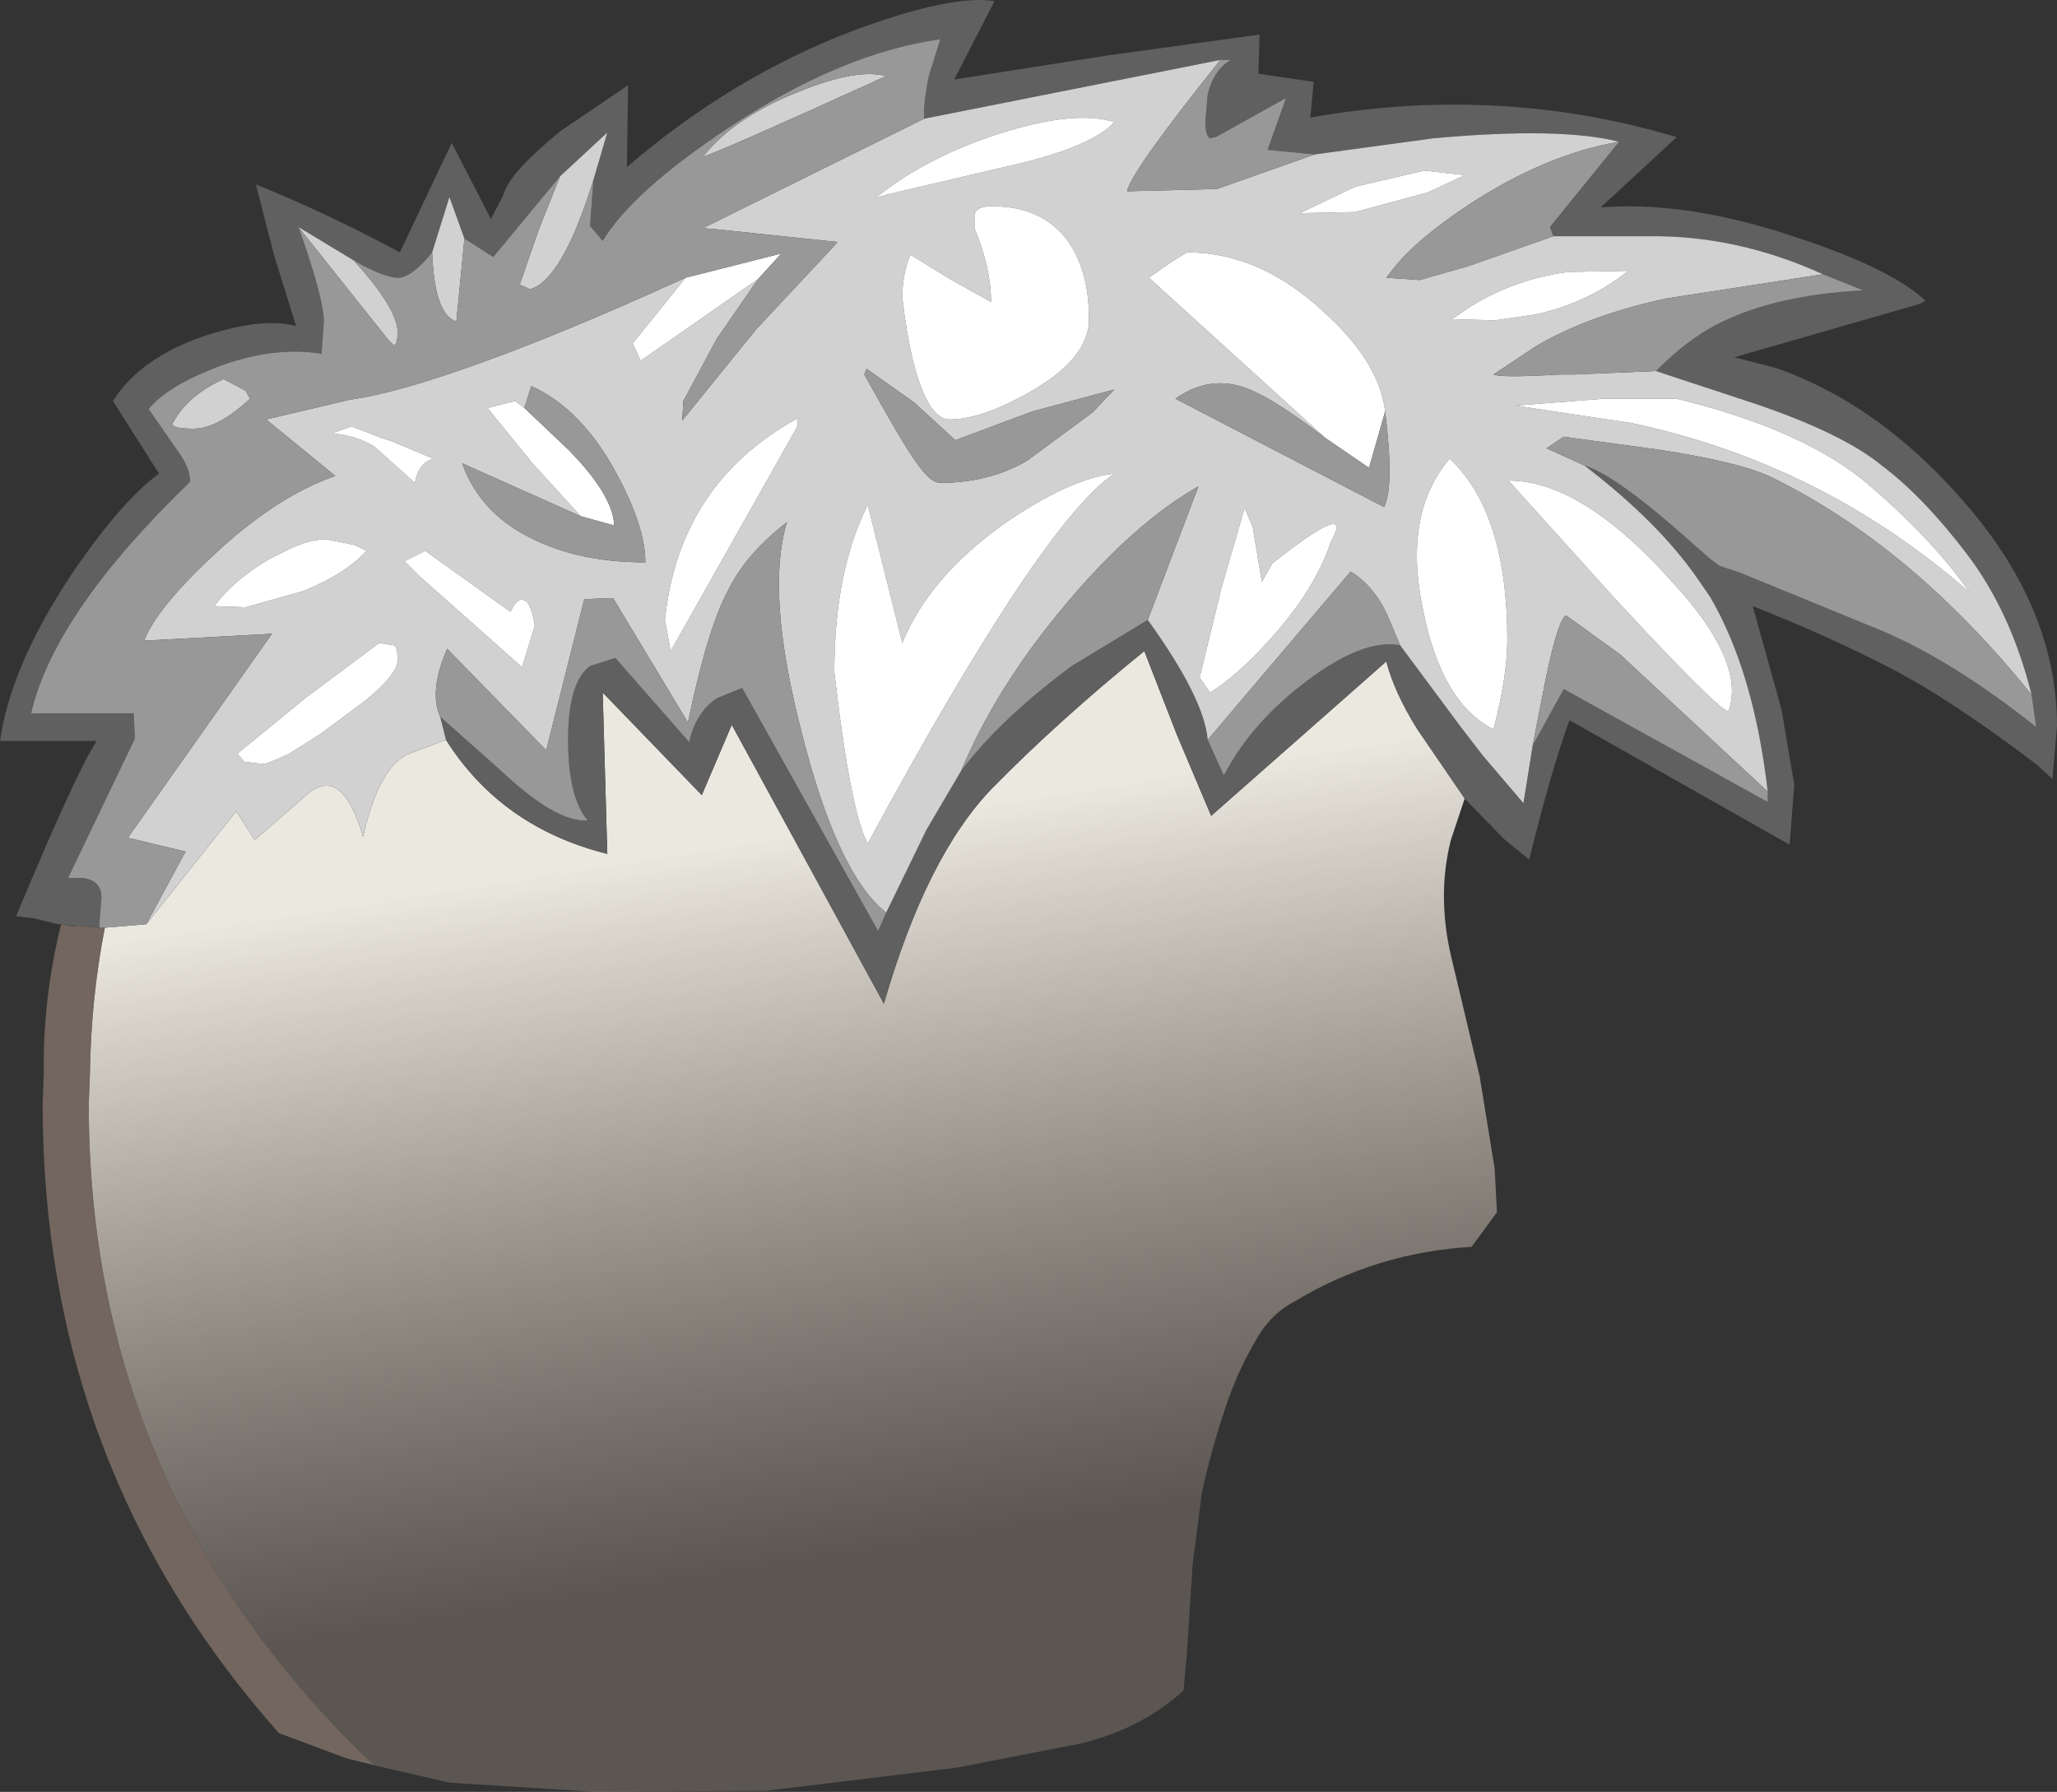 <?xml version="1.0" encoding="UTF-8" standalone="no"?>
<svg xmlns:ffdec="https://www.free-decompiler.com/flash" xmlns:xlink="http://www.w3.org/1999/xlink" ffdec:objectType="shape" height="77.75px" width="89.25px" xmlns="http://www.w3.org/2000/svg">
  <rect width="100%" height="100%" fill="#333333" stroke="none"/>
  <g transform="matrix(1.0, 0.0, 0.0, 1.0, 33.0, 49.35)">
    <path d="M-13.65 -17.25 Q-11.25 -13.45 -6.65 -12.3 L-6.85 -19.3 -2.55 -14.85 -1.25 -17.9 5.35 -5.8 Q7.2 -12.2 10.05 -15.15 12.95 -18.1 16.65 -21.1 L18.05 -17.5 19.55 -13.95 27.15 -20.65 Q27.5 -19.3 28.5 -17.7 L30.45 -14.85 30.55 -14.7 29.95 -12.9 Q29.65 -11.7 29.65 -10.5 29.65 -9.2 29.95 -7.9 L31.2 -2.65 31.85 1.35 31.95 3.25 30.85 4.75 Q26.7 5.0 23.2 7.1 22.15 7.65 21.55 8.7 20.8 9.95 20.3 11.35 19.6 13.35 19.15 15.4 L18.75 18.5 18.5 22.35 18.35 24.0 Q16.55 25.65 13.9 26.3 L8.5 27.35 0.25 28.35 -7.15 28.4 -13.5 28.0 -16.75 27.25 -17.5 26.55 Q-29.15 14.95 -29.15 -1.45 L-29.1 -2.75 Q-29.05 -6.05 -28.45 -9.1 L-26.65 -9.25 -22.75 -14.15 -21.95 -12.9 -19.65 -14.9 Q-18.15 -16.15 -17.25 -13.05 -16.5 -16.3 -15.1 -16.7 L-13.65 -17.25" fill="url(#gradient0)" fill-rule="evenodd" stroke="none"/>
    <path d="M-30.35 -9.25 L-29.9 -9.15 -29.65 -9.15 -30.3 -9.25 -28.7 -9.1 -28.45 -9.1 Q-29.05 -6.05 -29.1 -2.75 L-29.15 -1.45 Q-29.15 14.95 -17.5 26.55 L-16.75 27.25 -17.95 26.95 -20.9 25.85 Q-31.15 14.3 -31.15 -1.45 L-31.1 -2.75 Q-31.15 -6.0 -30.35 -9.25" fill="#8e7c71" fill-opacity="0.694" fill-rule="evenodd" stroke="none"/>
    <path d="M46.1 -37.45 Q42.35 -39.15 38.55 -39.1 L34.4 -39.1 34.25 -39.5 37.25 -43.2 Q34.7 -43.85 29.2 -43.35 L24.05 -42.65 22.0 -42.85 22.8 -45.1 19.75 -43.4 19.5 -43.35 Q19.3 -43.45 19.3 -44.1 L19.4 -45.25 Q19.65 -46.3 20.4 -46.75 L19.95 -46.75 7.1 -44.2 Q7.05 -44.8 7.3 -46.05 L7.8 -47.65 Q3.5 -47.05 -1.4 -43.8 -5.55 -41.05 -6.85 -38.9 L-7.4 -39.55 -7.25 -41.55 -6.65 -43.6 -8.7 -41.7 -11.6 -38.2 -12.85 -39.0 -13.5 -40.8 -14.25 -38.4 Q-15.05 -37.4 -15.65 -37.3 -16.25 -37.25 -17.65 -38.05 L-20.05 -39.5 Q-18.95 -36.4 -18.95 -35.4 L-19.05 -34.0 Q-21.15 -34.35 -23.65 -33.4 -25.8 -32.55 -26.55 -31.6 L-25.3 -29.8 Q-24.75 -29.05 -24.75 -28.45 -30.65 -22.75 -31.65 -18.4 L-27.2 -18.4 -27.15 -17.3 -30.05 -11.25 -29.4 -11.25 Q-28.6 -11.15 -28.6 -10.4 L-28.7 -9.1 -30.3 -9.25 -29.65 -9.15 -29.9 -9.15 -30.35 -9.25 -30.5 -9.25 -31.5 -9.5 -32.3 -9.6 Q-29.65 -15.95 -28.8 -17.2 L-33.0 -17.2 Q-32.55 -20.4 -29.95 -24.35 -27.75 -27.6 -26.1 -28.8 L-28.1 -31.95 Q-26.9 -33.85 -24.05 -34.8 -21.55 -35.6 -20.15 -35.2 L-21.1 -38.25 -21.9 -41.35 Q-18.7 -40.05 -15.65 -38.4 L-13.4 -43.15 -11.7 -39.85 -11.15 -40.9 Q-10.95 -41.8 -8.7 -43.65 L-5.75 -45.65 -5.8 -42.1 Q-1.2 -46.05 4.1 -48.05 8.3 -49.6 10.15 -49.3 L8.4 -45.9 15.1 -46.95 21.65 -47.85 21.6 -46.15 24.0 -45.8 23.85 -44.25 Q32.05 -45.7 39.75 -43.4 L36.45 -40.35 Q40.2 -40.65 44.95 -39.05 49.05 -37.7 50.55 -36.3 L50.25 -36.15 42.25 -33.85 44.0 -33.4 Q48.65 -31.8 52.45 -27.3 56.25 -22.8 56.25 -17.85 L56.05 -15.55 55.4 -16.15 Q51.6 -19.05 48.85 -20.45 46.1 -21.85 43.05 -23.05 L44.3 -18.55 44.85 -15.3 44.65 -12.7 35.1 -18.1 Q34.35 -16.1 33.35 -12.05 L32.25 -12.95 30.55 -14.7 30.45 -14.85 28.5 -17.7 Q27.5 -19.3 27.15 -20.65 L19.55 -13.95 18.05 -17.5 16.65 -21.1 Q12.95 -18.1 10.05 -15.15 7.2 -12.2 5.35 -5.8 L-1.25 -17.9 -2.55 -14.85 -6.85 -19.3 -6.65 -12.3 Q-11.25 -13.45 -13.65 -17.25 L-13.9 -18.25 -11.2 -15.85 Q-8.85 -13.65 -7.5 -13.75 -8.35 -14.75 -8.35 -17.25 -8.35 -19.75 -7.4 -20.45 L-6.3 -20.8 -3.1 -17.15 Q-2.8 -18.45 -1.9 -19.05 L-0.8 -19.5 5.1 -8.95 5.45 -9.75 7.2 -13.35 8.7 -15.9 Q10.4 -18.15 13.5 -20.45 L16.8 -22.45 Q19.25 -19.05 19.4 -17.25 L20.1 -15.7 Q21.3 -18.0 23.7 -19.8 26.15 -21.65 27.75 -21.35 L30.35 -17.85 31.35 -16.55 33.1 -14.5 33.5 -17.0 34.85 -19.45 43.7 -14.55 43.7 -15.0 Q43.1 -20.2 41.2 -23.45 L40.65 -24.25 Q38.95 -26.7 35.75 -29.15 37.05 -28.75 39.95 -26.2 L41.2 -25.1 41.6 -24.8 42.5 -24.5 48.6 -22.0 Q51.7 -20.7 55.35 -17.8 L55.15 -19.2 Q54.25 -22.8 52.35 -25.3 50.45 -27.8 48.65 -29.15 46.95 -30.55 43.1 -31.85 L38.85 -33.25 Q40.2 -34.6 41.45 -35.25 43.95 -36.55 47.85 -36.75 L46.1 -37.45" fill="#606060" fill-rule="evenodd" stroke="none"/>
    <path d="M34.4 -39.1 L38.55 -39.1 Q42.35 -39.15 46.1 -37.45 L39.3 -36.4 Q35.85 -35.65 33.6 -34.3 L31.8 -33.1 Q32.15 -32.95 34.65 -33.1 L35.3 -33.1 38.85 -33.25 43.1 -31.85 Q46.95 -30.55 48.65 -29.15 50.45 -27.8 52.35 -25.3 54.25 -22.8 55.15 -19.2 50.0 -25.6 43.95 -28.6 42.55 -29.3 38.9 -29.85 L34.85 -30.4 34.1 -29.9 35.75 -29.15 Q38.95 -26.7 40.65 -24.25 L41.2 -23.45 Q43.1 -20.2 43.7 -15.0 L37.3 -20.95 34.95 -22.65 Q34.55 -22.45 33.9 -19.05 L33.5 -17.0 33.1 -14.5 31.35 -16.55 30.35 -17.85 27.75 -21.35 27.2 -22.65 Q26.6 -23.95 25.6 -24.55 L19.4 -17.25 Q19.25 -19.05 16.8 -22.45 L19.0 -28.25 Q16.2 -26.65 13.3 -23.2 10.25 -19.6 8.7 -15.9 L7.2 -13.35 5.45 -9.75 Q3.35 -11.4 1.8 -17.5 0.2 -23.65 1.15 -26.7 -0.65 -25.3 -1.4 -23.75 -2.3 -22.1 -3.15 -18.0 L-6.4 -23.4 -7.65 -23.35 -9.3 -16.8 -13.6 -21.2 Q-14.4 -19.35 -13.9 -18.25 L-13.65 -17.25 -15.1 -16.7 Q-16.5 -16.3 -17.25 -13.05 -18.15 -16.15 -19.65 -14.9 L-21.95 -12.9 -22.75 -14.15 -26.65 -9.25 -24.95 -12.4 -27.45 -13.0 -21.2 -21.85 -26.75 -21.55 Q-26.2 -22.95 -23.8 -25.2 -21.05 -27.8 -18.45 -28.7 L-21.45 -31.15 -17.85 -32.0 Q-16.1 -32.25 -13.45 -33.15 -9.4 -34.5 -3.25 -37.3 L-5.55 -34.45 -5.2 -33.7 -0.1 -37.25 -1.9 -34.65 -3.35 -31.95 -3.4 -31.1 -0.2 -35.05 3.35 -38.85 -1.9 -39.4 -2.5 -39.45 7.1 -44.2 19.95 -46.75 Q16.1 -41.95 15.9 -41.05 L19.8 -41.15 24.05 -42.65 29.2 -43.35 Q34.7 -43.85 37.25 -43.2 34.05 -42.65 30.7 -40.45 28.45 -38.95 27.5 -37.75 L27.15 -37.3 28.6 -37.2 30.7 -37.8 34.4 -39.1 M-20.05 -39.5 L-17.65 -38.05 Q-15.75 -35.95 -15.75 -34.95 -15.75 -34.3 -15.95 -34.4 L-16.15 -34.6 -20.05 -39.5 M-14.25 -38.4 L-13.5 -40.8 -12.85 -39.0 -13.2 -35.4 Q-14.15 -35.7 -14.25 -38.4 M-8.7 -41.7 L-6.65 -43.6 -7.25 -41.55 Q-8.6 -37.2 -10.0 -36.8 L-10.45 -37.0 -9.6 -39.45 -8.7 -41.7 M30.0 -35.5 L31.85 -35.45 33.6 -35.7 Q35.9 -36.2 37.65 -37.6 L35.05 -37.55 Q32.75 -37.25 30.8 -36.05 L30.0 -35.5 M23.4 -40.1 L25.8 -40.15 28.95 -41.0 30.55 -41.75 28.8 -41.95 25.8 -41.25 23.4 -40.1 M19.5 -19.3 Q20.65 -20.0 22.1 -21.6 24.05 -23.75 24.75 -25.85 25.8 -27.75 22.2 -24.9 L21.75 -24.1 21.35 -26.5 21.0 -27.3 20.0 -23.85 19.05 -19.95 19.5 -19.3 M24.5 -30.35 Q22.6 -31.8 21.55 -32.3 19.7 -33.25 18.0 -32.05 L27.05 -27.35 Q27.5 -28.2 27.1 -31.5 26.85 -33.65 24.4 -35.85 21.65 -38.4 18.5 -38.4 L17.85 -38.0 16.85 -37.3 24.5 -30.35 M39.75 -32.05 L36.6 -32.05 32.75 -31.75 37.75 -31.0 Q46.05 -29.25 52.45 -23.65 50.9 -25.9 48.1 -28.3 45.3 -30.7 39.75 -32.05 M4.95 -40.75 L5.45 -40.9 10.35 -42.05 Q14.3 -42.9 15.35 -44.05 13.65 -44.6 10.35 -43.55 7.25 -42.55 5.1 -40.85 L4.95 -40.75 M9.3 -39.4 Q10.0 -37.7 10.0 -36.25 L8.2 -37.25 6.5 -38.3 Q6.15 -37.45 6.15 -36.45 6.3 -35.05 6.6 -33.75 7.25 -31.15 8.2 -31.15 9.6 -31.15 11.7 -32.35 14.25 -33.8 14.25 -35.5 14.25 -37.7 13.25 -39.0 12.15 -40.4 10.05 -40.4 9.4 -40.4 9.3 -40.1 L9.3 -39.4 M-2.5 -42.55 Q-1.15 -44.25 1.6 -45.35 4.15 -46.4 5.45 -46.05 -1.8 -42.75 -2.5 -42.55 M-4.15 -22.45 L-3.9 -21.1 1.6 -30.85 1.6 -31.2 Q-3.55 -28.35 -4.15 -22.45 M4.5 -33.1 Q6.25 -29.95 6.75 -29.3 7.35 -28.4 7.8 -28.4 9.9 -28.4 11.55 -29.35 L14.4 -31.45 15.35 -32.45 11.8 -31.5 8.45 -30.25 6.65 -31.9 4.6 -33.35 4.5 -33.1 M6.15 -21.45 L4.65 -27.45 Q3.2 -24.55 3.2 -20.2 3.9 -14.1 4.65 -12.75 12.2 -26.7 15.35 -28.8 13.45 -28.6 10.6 -26.65 7.3 -24.3 6.15 -21.45 M32.45 -28.5 L37.05 -23.4 38.4 -21.95 Q41.8 -18.35 42.0 -18.5 42.7 -20.45 40.05 -23.55 L39.1 -24.6 Q35.45 -28.5 32.45 -28.5 M31.8 -17.7 Q32.4 -20.0 32.4 -21.6 32.4 -27.1 29.9 -29.45 27.85 -27.05 28.75 -22.85 29.55 -18.85 31.8 -17.7 M-10.25 -31.65 L-10.65 -31.95 -11.85 -31.65 -9.9 -29.25 -7.8 -26.95 -12.95 -29.25 Q-12.15 -27.0 -9.75 -25.9 -7.75 -24.95 -5.0 -24.95 -5.0 -26.5 -6.25 -28.8 -7.75 -31.6 -9.95 -32.6 L-10.25 -31.65 M-17.75 -30.85 L-18.6 -30.55 Q-17.55 -30.45 -16.8 -30.0 L-16.45 -29.7 -15.0 -28.4 Q-14.85 -29.25 -14.2 -29.45 L-16.0 -30.2 -16.45 -30.35 -17.75 -30.85 M-23.7 -23.05 L-22.35 -23.0 -19.85 -23.7 Q-18.0 -24.45 -17.1 -25.45 L-17.6 -25.7 -18.85 -25.95 Q-19.65 -25.95 -20.7 -25.4 L-21.3 -25.1 Q-22.85 -24.2 -23.7 -23.05 M-14.55 -25.45 L-15.45 -25.0 -14.8 -24.35 -10.35 -20.4 -9.8 -22.2 Q-9.95 -23.2 -10.25 -23.3 -10.55 -23.45 -10.85 -22.8 L-14.55 -25.45 M-25.5 -31.0 Q-24.85 -32.2 -23.3 -32.9 L-22.35 -32.4 -22.15 -32.05 Q-23.55 -30.75 -24.6 -30.75 -25.6 -30.75 -25.5 -31.0 M-22.7 -16.65 L-22.4 -16.3 -21.6 -16.2 Q-21.4 -16.2 -20.45 -16.65 L-19.1 -17.5 -17.15 -18.95 Q-15.75 -20.1 -15.75 -20.7 -15.75 -21.3 -15.9 -21.35 L-16.55 -21.45 -19.7 -19.1 -22.7 -16.65" fill="#d1d1d1" fill-rule="evenodd" stroke="none"/>
    <path d="M19.5 -19.3 L19.05 -19.95 20.0 -23.85 21.0 -27.3 21.35 -26.5 21.75 -24.1 22.2 -24.9 Q25.8 -27.75 24.75 -25.85 24.05 -23.75 22.1 -21.6 20.65 -20.0 19.5 -19.3 M23.4 -40.1 L25.8 -41.25 28.8 -41.95 30.55 -41.75 28.95 -41.0 25.8 -40.15 23.4 -40.1 M30.0 -35.5 L30.8 -36.05 Q32.75 -37.25 35.05 -37.55 L37.65 -37.6 Q35.9 -36.2 33.6 -35.7 L31.85 -35.45 30.0 -35.5 M27.1 -31.5 L26.4 -29.05 24.5 -30.35 16.85 -37.3 17.85 -38.0 18.5 -38.4 Q21.65 -38.4 24.4 -35.85 26.85 -33.65 27.1 -31.5 M39.75 -32.05 Q45.3 -30.7 48.1 -28.3 50.9 -25.9 52.45 -23.65 46.05 -29.25 37.75 -31.0 L32.75 -31.75 36.6 -32.05 39.75 -32.05 M9.3 -39.4 L9.3 -40.1 Q9.4 -40.4 10.05 -40.4 12.15 -40.4 13.25 -39.0 14.25 -37.7 14.25 -35.5 14.25 -33.8 11.7 -32.35 9.6 -31.15 8.2 -31.15 7.25 -31.15 6.6 -33.75 6.3 -35.05 6.15 -36.45 6.15 -37.45 6.5 -38.3 L8.2 -37.25 10.0 -36.25 Q10.0 -37.7 9.3 -39.4 M4.95 -40.75 L5.1 -40.85 Q7.25 -42.55 10.35 -43.55 13.65 -44.6 15.35 -44.05 14.3 -42.9 10.35 -42.05 L5.45 -40.9 4.95 -40.75 M-4.15 -22.45 Q-3.55 -28.35 1.6 -31.2 L1.6 -30.85 -3.9 -21.1 -4.15 -22.45 M6.15 -21.45 Q7.3 -24.3 10.6 -26.65 13.45 -28.6 15.35 -28.8 12.2 -26.7 4.65 -12.75 3.9 -14.1 3.2 -20.2 3.2 -24.55 4.65 -27.45 L6.15 -21.45 M32.45 -28.5 Q35.45 -28.5 39.1 -24.6 L40.05 -23.55 Q42.7 -20.45 42.0 -18.5 41.8 -18.35 38.4 -21.95 L37.05 -23.4 32.45 -28.5 M31.8 -17.7 Q29.55 -18.85 28.75 -22.85 27.85 -27.05 29.9 -29.45 32.4 -27.1 32.4 -21.6 32.4 -20.0 31.8 -17.7 M-7.8 -26.95 L-9.9 -29.25 -11.85 -31.65 -10.65 -31.95 -10.25 -31.65 -8.3 -29.8 Q-6.4 -27.85 -6.35 -26.55 L-7.8 -26.95 M-23.7 -23.05 Q-22.85 -24.2 -21.3 -25.1 L-20.7 -25.4 Q-19.65 -25.95 -18.85 -25.95 L-17.6 -25.7 -17.1 -25.45 Q-18.0 -24.45 -19.85 -23.7 L-22.35 -23.0 -23.7 -23.05 M-17.75 -30.85 L-16.45 -30.35 -16.0 -30.2 -14.2 -29.45 Q-14.85 -29.25 -15.0 -28.4 L-16.45 -29.7 -16.8 -30.0 Q-17.55 -30.45 -18.6 -30.55 L-17.75 -30.85 M-3.25 -37.3 L0.9 -38.35 -0.1 -37.25 -5.2 -33.7 -5.55 -34.45 -3.25 -37.3 M-14.55 -25.45 L-10.85 -22.8 Q-10.55 -23.45 -10.25 -23.3 -9.95 -23.2 -9.8 -22.2 L-10.35 -20.4 -14.8 -24.35 -15.45 -25.0 -14.55 -25.45 M-22.7 -16.65 L-19.7 -19.1 -16.55 -21.45 -15.9 -21.35 Q-15.75 -21.3 -15.75 -20.7 -15.75 -20.1 -17.15 -18.95 L-19.1 -17.5 -20.45 -16.65 Q-21.4 -16.2 -21.6 -16.2 L-22.4 -16.3 -22.7 -16.65" fill="#ffffff" fill-rule="evenodd" stroke="none"/>
    <path d="M46.1 -37.45 L47.85 -36.75 Q43.95 -36.55 41.45 -35.25 40.2 -34.6 38.85 -33.25 L35.3 -33.1 34.65 -33.1 Q32.15 -32.95 31.8 -33.1 L33.6 -34.3 Q35.85 -35.65 39.3 -36.4 L46.1 -37.45 M55.15 -19.2 L55.35 -17.8 Q51.7 -20.7 48.6 -22.0 L42.5 -24.5 41.6 -24.8 41.2 -25.1 39.95 -26.2 Q37.05 -28.75 35.75 -29.15 L34.1 -29.9 34.85 -30.4 38.9 -29.85 Q42.55 -29.3 43.95 -28.6 50.0 -25.6 55.15 -19.2 M43.7 -15.0 L43.7 -14.55 34.85 -19.45 33.5 -17.0 33.9 -19.05 Q34.55 -22.45 34.95 -22.65 L37.3 -20.95 43.7 -15.0 M27.75 -21.35 Q26.15 -21.65 23.7 -19.8 21.3 -18.0 20.1 -15.7 L19.4 -17.25 25.6 -24.55 Q26.6 -23.95 27.2 -22.65 L27.75 -21.35 M16.8 -22.45 L13.5 -20.45 Q10.4 -18.15 8.7 -15.9 10.25 -19.6 13.3 -23.2 16.2 -26.65 19.0 -28.25 L16.8 -22.45 M5.45 -9.75 L5.1 -8.95 -0.8 -19.5 -1.9 -19.05 Q-2.8 -18.45 -3.1 -17.15 L-6.3 -20.8 -7.4 -20.45 Q-8.35 -19.75 -8.35 -17.25 -8.35 -14.75 -7.5 -13.75 -8.85 -13.65 -11.2 -15.85 L-13.9 -18.25 Q-14.4 -19.35 -13.6 -21.2 L-9.3 -16.8 -7.65 -23.35 -6.4 -23.4 -3.15 -18.0 Q-2.3 -22.1 -1.4 -23.75 -0.65 -25.3 1.15 -26.7 0.2 -23.65 1.8 -17.5 3.35 -11.4 5.45 -9.75 M-28.7 -9.1 L-28.6 -10.4 Q-28.6 -11.15 -29.4 -11.25 L-30.05 -11.25 -27.15 -17.3 -27.2 -18.4 -31.65 -18.4 Q-30.65 -22.75 -24.75 -28.45 -24.75 -29.05 -25.3 -29.8 L-26.55 -31.6 Q-25.8 -32.55 -23.65 -33.4 -21.15 -34.35 -19.05 -34.0 L-18.95 -35.4 Q-18.95 -36.4 -20.05 -39.5 L-16.15 -34.6 -15.95 -34.4 Q-15.75 -34.3 -15.75 -34.95 -15.75 -35.95 -17.65 -38.05 -16.25 -37.25 -15.65 -37.3 -15.05 -37.4 -14.25 -38.4 -14.15 -35.7 -13.2 -35.4 L-12.85 -39.0 -11.6 -38.2 -8.7 -41.7 -9.6 -39.45 -10.45 -37.0 -10.0 -36.8 Q-8.6 -37.2 -7.25 -41.55 L-7.4 -39.55 -6.85 -38.9 Q-5.55 -41.05 -1.4 -43.8 3.5 -47.05 7.8 -47.65 L7.3 -46.05 Q7.05 -44.8 7.1 -44.2 L-2.5 -39.45 -1.9 -39.4 3.35 -38.85 -0.2 -35.05 -3.4 -31.1 -3.35 -31.95 -1.9 -34.65 -0.1 -37.25 0.9 -38.35 -3.25 -37.3 Q-9.4 -34.5 -13.45 -33.15 -16.1 -32.25 -17.85 -32.0 L-21.45 -31.15 -18.45 -28.7 Q-21.05 -27.8 -23.8 -25.2 -26.2 -22.95 -26.75 -21.55 L-21.2 -21.85 -27.45 -13.0 -24.95 -12.4 -26.65 -9.25 -28.45 -9.1 -28.7 -9.1 M19.95 -46.75 L20.4 -46.75 Q19.65 -46.3 19.4 -45.25 L19.3 -44.1 Q19.3 -43.45 19.5 -43.35 L19.75 -43.4 22.8 -45.1 22.0 -42.85 24.05 -42.65 19.8 -41.15 15.9 -41.05 Q16.1 -41.95 19.95 -46.75 M37.25 -43.2 L34.25 -39.5 34.4 -39.1 30.7 -37.8 28.6 -37.2 27.15 -37.3 27.5 -37.75 Q28.45 -38.95 30.7 -40.45 34.05 -42.65 37.25 -43.2 M24.5 -30.35 L26.4 -29.05 27.1 -31.5 Q27.5 -28.2 27.05 -27.35 L18.0 -32.05 Q19.7 -33.25 21.55 -32.3 22.6 -31.8 24.5 -30.35 M-2.5 -42.55 Q-1.8 -42.75 5.45 -46.05 4.15 -46.4 1.6 -45.35 -1.15 -44.25 -2.5 -42.55 M4.5 -33.1 L4.6 -33.35 6.65 -31.9 8.45 -30.25 11.8 -31.5 15.35 -32.45 14.4 -31.45 11.55 -29.35 Q9.9 -28.4 7.8 -28.4 7.35 -28.4 6.75 -29.3 6.25 -29.95 4.5 -33.1 M-7.8 -26.95 L-6.35 -26.55 Q-6.4 -27.85 -8.3 -29.8 L-10.25 -31.65 -9.95 -32.6 Q-7.75 -31.6 -6.25 -28.8 -5.0 -26.5 -5.0 -24.95 -7.75 -24.95 -9.75 -25.9 -12.15 -27.0 -12.95 -29.25 L-7.8 -26.95 M-25.5 -31.0 Q-25.6 -30.75 -24.6 -30.75 -23.55 -30.75 -22.15 -32.05 L-22.35 -32.4 -23.3 -32.9 Q-24.85 -32.2 -25.5 -31.0" fill="#989898" fill-rule="evenodd" stroke="none"/>
  </g>
  <defs>
    <linearGradient gradientTransform="matrix(-0.003, -0.019, 0.038, -0.006, 1.5, 2.75)" gradientUnits="userSpaceOnUse" id="gradient0" spreadMethod="pad" x1="-819.2" x2="819.2">
      <stop offset="0.0" stop-color="#b9a99b" stop-opacity="0.298"/>
      <stop offset="1.0" stop-color="#ebe8e0"/>
    </linearGradient>
  </defs>
</svg>
